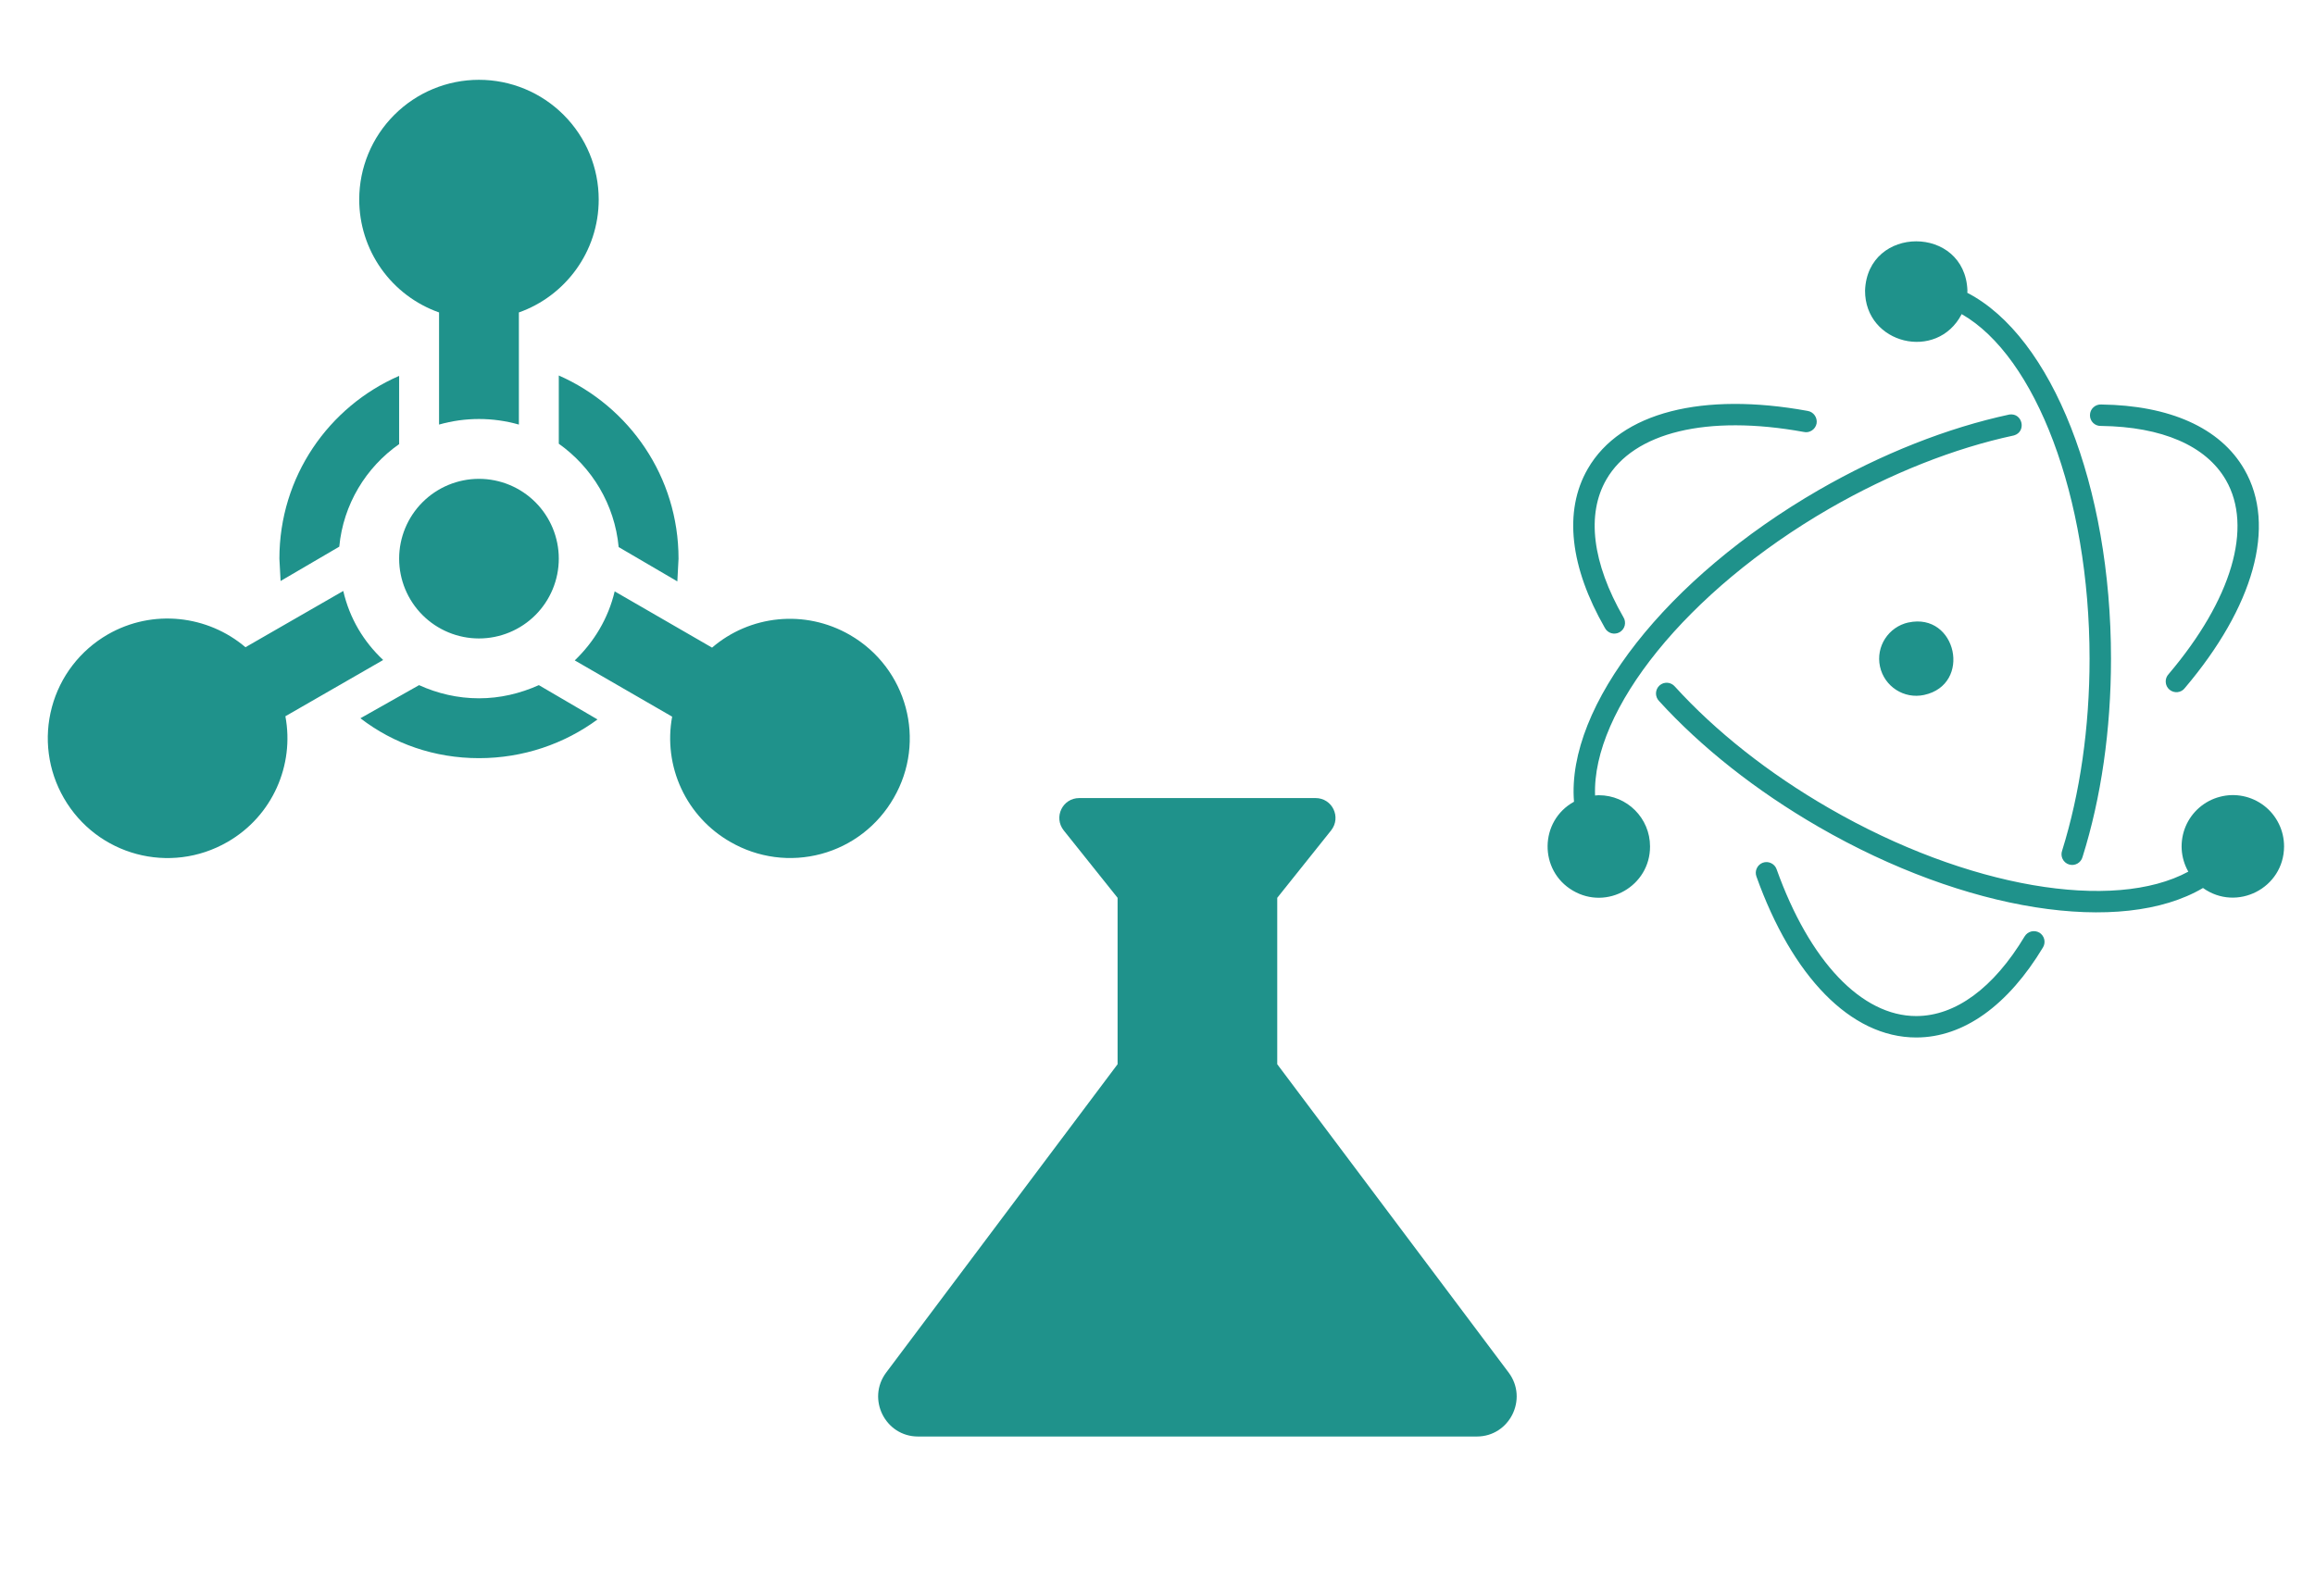 <svg width="58" height="40" viewBox="0 0 58 40" fill="none" xmlns="http://www.w3.org/2000/svg">
<path d="M37.8 34.4L32 26.67V22.5L33.35 20.81C33.61 20.48 33.38 20 32.96 20H27.04C26.62 20 26.39 20.48 26.65 20.81L28 22.5V26.67L22.2 34.4C21.71 35.06 22.18 36 23 36H37C37.82 36 38.29 35.06 37.8 34.4Z" fill="#1F928B"/>
<g clip-path="url(#clip0)">
<path d="M40.207 15.733C39.341 14.223 39.165 12.813 39.78 11.749C40.604 10.32 42.671 9.822 45.285 10.297C45.435 10.319 45.538 10.463 45.513 10.613C45.506 10.648 45.492 10.682 45.472 10.712C45.452 10.742 45.426 10.768 45.395 10.788C45.365 10.808 45.331 10.821 45.295 10.828C45.259 10.834 45.223 10.833 45.187 10.824C42.772 10.385 40.929 10.831 40.246 12.016C39.742 12.888 39.891 14.106 40.672 15.466C40.692 15.497 40.705 15.531 40.71 15.567C40.716 15.603 40.714 15.64 40.706 15.675C40.697 15.71 40.681 15.744 40.659 15.773C40.637 15.802 40.609 15.826 40.578 15.844C40.546 15.862 40.512 15.873 40.476 15.877C40.44 15.882 40.403 15.878 40.368 15.868C40.334 15.858 40.302 15.84 40.274 15.817C40.246 15.794 40.223 15.765 40.207 15.733ZM52.639 10.674C54.169 10.694 55.269 11.169 55.767 12.029C56.45 13.211 55.917 15.024 54.334 16.892C54.309 16.918 54.289 16.95 54.276 16.984C54.263 17.018 54.258 17.055 54.26 17.091C54.261 17.128 54.271 17.164 54.287 17.197C54.303 17.23 54.326 17.259 54.353 17.282C54.471 17.383 54.65 17.364 54.741 17.24C56.453 15.219 57.052 13.184 56.228 11.761C55.623 10.713 54.347 10.159 52.648 10.137C52.611 10.134 52.575 10.14 52.54 10.152C52.505 10.164 52.474 10.184 52.447 10.209C52.42 10.233 52.399 10.264 52.384 10.297C52.37 10.331 52.362 10.367 52.362 10.404C52.361 10.44 52.368 10.476 52.382 10.51C52.396 10.544 52.416 10.574 52.443 10.6C52.469 10.625 52.5 10.645 52.535 10.658C52.569 10.67 52.605 10.676 52.642 10.674L52.639 10.674ZM51.095 23.373C51.034 23.337 50.961 23.326 50.892 23.343C50.824 23.36 50.764 23.404 50.727 23.464C49.949 24.76 48.992 25.463 48.009 25.463C46.642 25.463 45.337 24.093 44.51 21.781C44.486 21.714 44.436 21.66 44.371 21.63C44.307 21.599 44.233 21.596 44.166 21.62C44.099 21.645 44.045 21.694 44.015 21.759C43.984 21.823 43.981 21.897 44.005 21.964C44.897 24.461 46.362 26 48.009 26C49.207 26 50.317 25.183 51.186 23.741C51.222 23.68 51.233 23.607 51.216 23.538C51.199 23.469 51.155 23.41 51.095 23.372L51.095 23.373ZM57.225 21.212C57.222 22.257 56.043 22.859 55.194 22.254C53.149 23.458 49.24 22.846 45.562 20.721C43.996 19.816 42.622 18.728 41.564 17.566C41.539 17.54 41.52 17.509 41.507 17.476C41.494 17.442 41.488 17.406 41.489 17.37C41.49 17.334 41.499 17.298 41.514 17.265C41.529 17.233 41.55 17.203 41.577 17.179C41.604 17.155 41.635 17.136 41.669 17.124C41.703 17.113 41.739 17.108 41.775 17.11C41.811 17.113 41.846 17.122 41.878 17.139C41.91 17.155 41.938 17.177 41.962 17.205C42.98 18.325 44.309 19.379 45.828 20.255C49.302 22.26 52.957 22.856 54.826 21.844C54.729 21.673 54.672 21.482 54.66 21.286C54.649 21.09 54.682 20.894 54.758 20.712C54.834 20.531 54.951 20.37 55.099 20.241C55.248 20.112 55.423 20.019 55.614 19.969C55.804 19.918 56.003 19.912 56.196 19.951C56.389 19.99 56.57 20.073 56.726 20.193C56.882 20.313 57.008 20.468 57.094 20.645C57.181 20.821 57.225 21.016 57.225 21.212V21.212ZM41.34 21.212C41.343 22.205 40.262 22.823 39.406 22.319C38.55 21.817 38.566 20.571 39.435 20.092C39.24 17.692 41.76 14.48 45.569 12.279C47.15 11.368 48.798 10.72 50.344 10.388C50.676 10.342 50.777 10.818 50.458 10.912C48.967 11.231 47.372 11.86 45.835 12.745C42.252 14.816 39.882 17.801 39.963 19.936C39.995 19.933 40.025 19.929 40.057 19.929C40.767 19.929 41.34 20.506 41.34 21.212ZM46.727 7.283C46.786 5.636 49.233 5.636 49.292 7.283C49.292 7.302 49.289 7.322 49.289 7.338C51.415 8.438 52.889 12.182 52.889 16.508C52.889 18.289 52.642 19.994 52.176 21.476C52.137 21.622 51.984 21.71 51.837 21.664C51.69 21.619 51.613 21.459 51.665 21.316C52.111 19.887 52.352 18.234 52.352 16.508C52.352 12.432 50.997 8.93 49.148 7.872C48.53 9.066 46.724 8.627 46.727 7.283H46.727ZM47.814 15.599C47.313 15.71 46.993 16.202 47.101 16.703C47.209 17.204 47.703 17.524 48.205 17.416C49.416 17.156 49.022 15.339 47.814 15.6V15.599Z" fill="#1F928B"/>
</g>
<path d="M11 7.83C10.415 7.623 9.908 7.24 9.55 6.733C9.192 6.226 9 5.621 9 5C9 4.204 9.316 3.441 9.879 2.879C10.441 2.316 11.204 2 12 2C12.796 2 13.559 2.316 14.121 2.879C14.684 3.441 15 4.204 15 5C15 6.31 14.16 7.42 13 7.83V10.64C12.346 10.454 11.654 10.454 11 10.64V7.83ZM18.3 21.1C17.761 20.793 17.331 20.326 17.069 19.763C16.807 19.2 16.727 18.57 16.84 17.96L14.4 16.55C14.88 16.09 15.24 15.5 15.4 14.82L17.84 16.23C18.78 15.42 20.16 15.26 21.29 15.91C22.73 16.74 23.22 18.57 22.39 20C22.194 20.341 21.933 20.641 21.622 20.881C21.31 21.122 20.954 21.298 20.574 21.4C20.194 21.502 19.797 21.529 19.407 21.477C19.017 21.425 18.64 21.297 18.3 21.1ZM2.7 15.9C3.83 15.25 5.21 15.42 6.15 16.22L8.6 14.81C8.76 15.5 9.11 16.08 9.6 16.54L7.15 17.95C7.38 19.17 6.83 20.45 5.7 21.1C4.26 21.93 2.43 21.44 1.6 20C1.403 19.659 1.274 19.282 1.223 18.891C1.171 18.5 1.198 18.103 1.3 17.722C1.402 17.341 1.578 16.984 1.818 16.672C2.059 16.359 2.358 16.097 2.7 15.9ZM14 14C14 14.53 13.789 15.039 13.414 15.414C13.039 15.789 12.53 16 12 16C11.47 16 10.961 15.789 10.586 15.414C10.211 15.039 10 14.53 10 14C10 13.47 10.211 12.961 10.586 12.586C10.961 12.211 11.47 12 12 12C12.53 12 13.039 12.211 13.414 12.586C13.789 12.961 14 13.47 14 14ZM17 14L16.97 14.57L15.5 13.71C15.4 12.64 14.83 11.71 14 11.12V9.41C15.77 10.19 17 11.95 17 14ZM14.97 18.03C14.14 18.64 13.11 19 12 19C10.89 19 9.86 18.64 9.03 18L10.5 17.17C10.96 17.38 11.47 17.5 12 17.5C12.53 17.5 13.03 17.38 13.5 17.17L14.97 18.03ZM7.03 14.56L7 14C7 11.95 8.23 10.19 10 9.42V11.13C9.17 11.71 8.6 12.64 8.5 13.7L7.03 14.56Z" fill="#1F928B"/>
<defs>
<clipPath id="clip0">
<rect width="20" height="20" fill="white" transform="translate(38 6)"/>
</clipPath>
</defs>
</svg>
